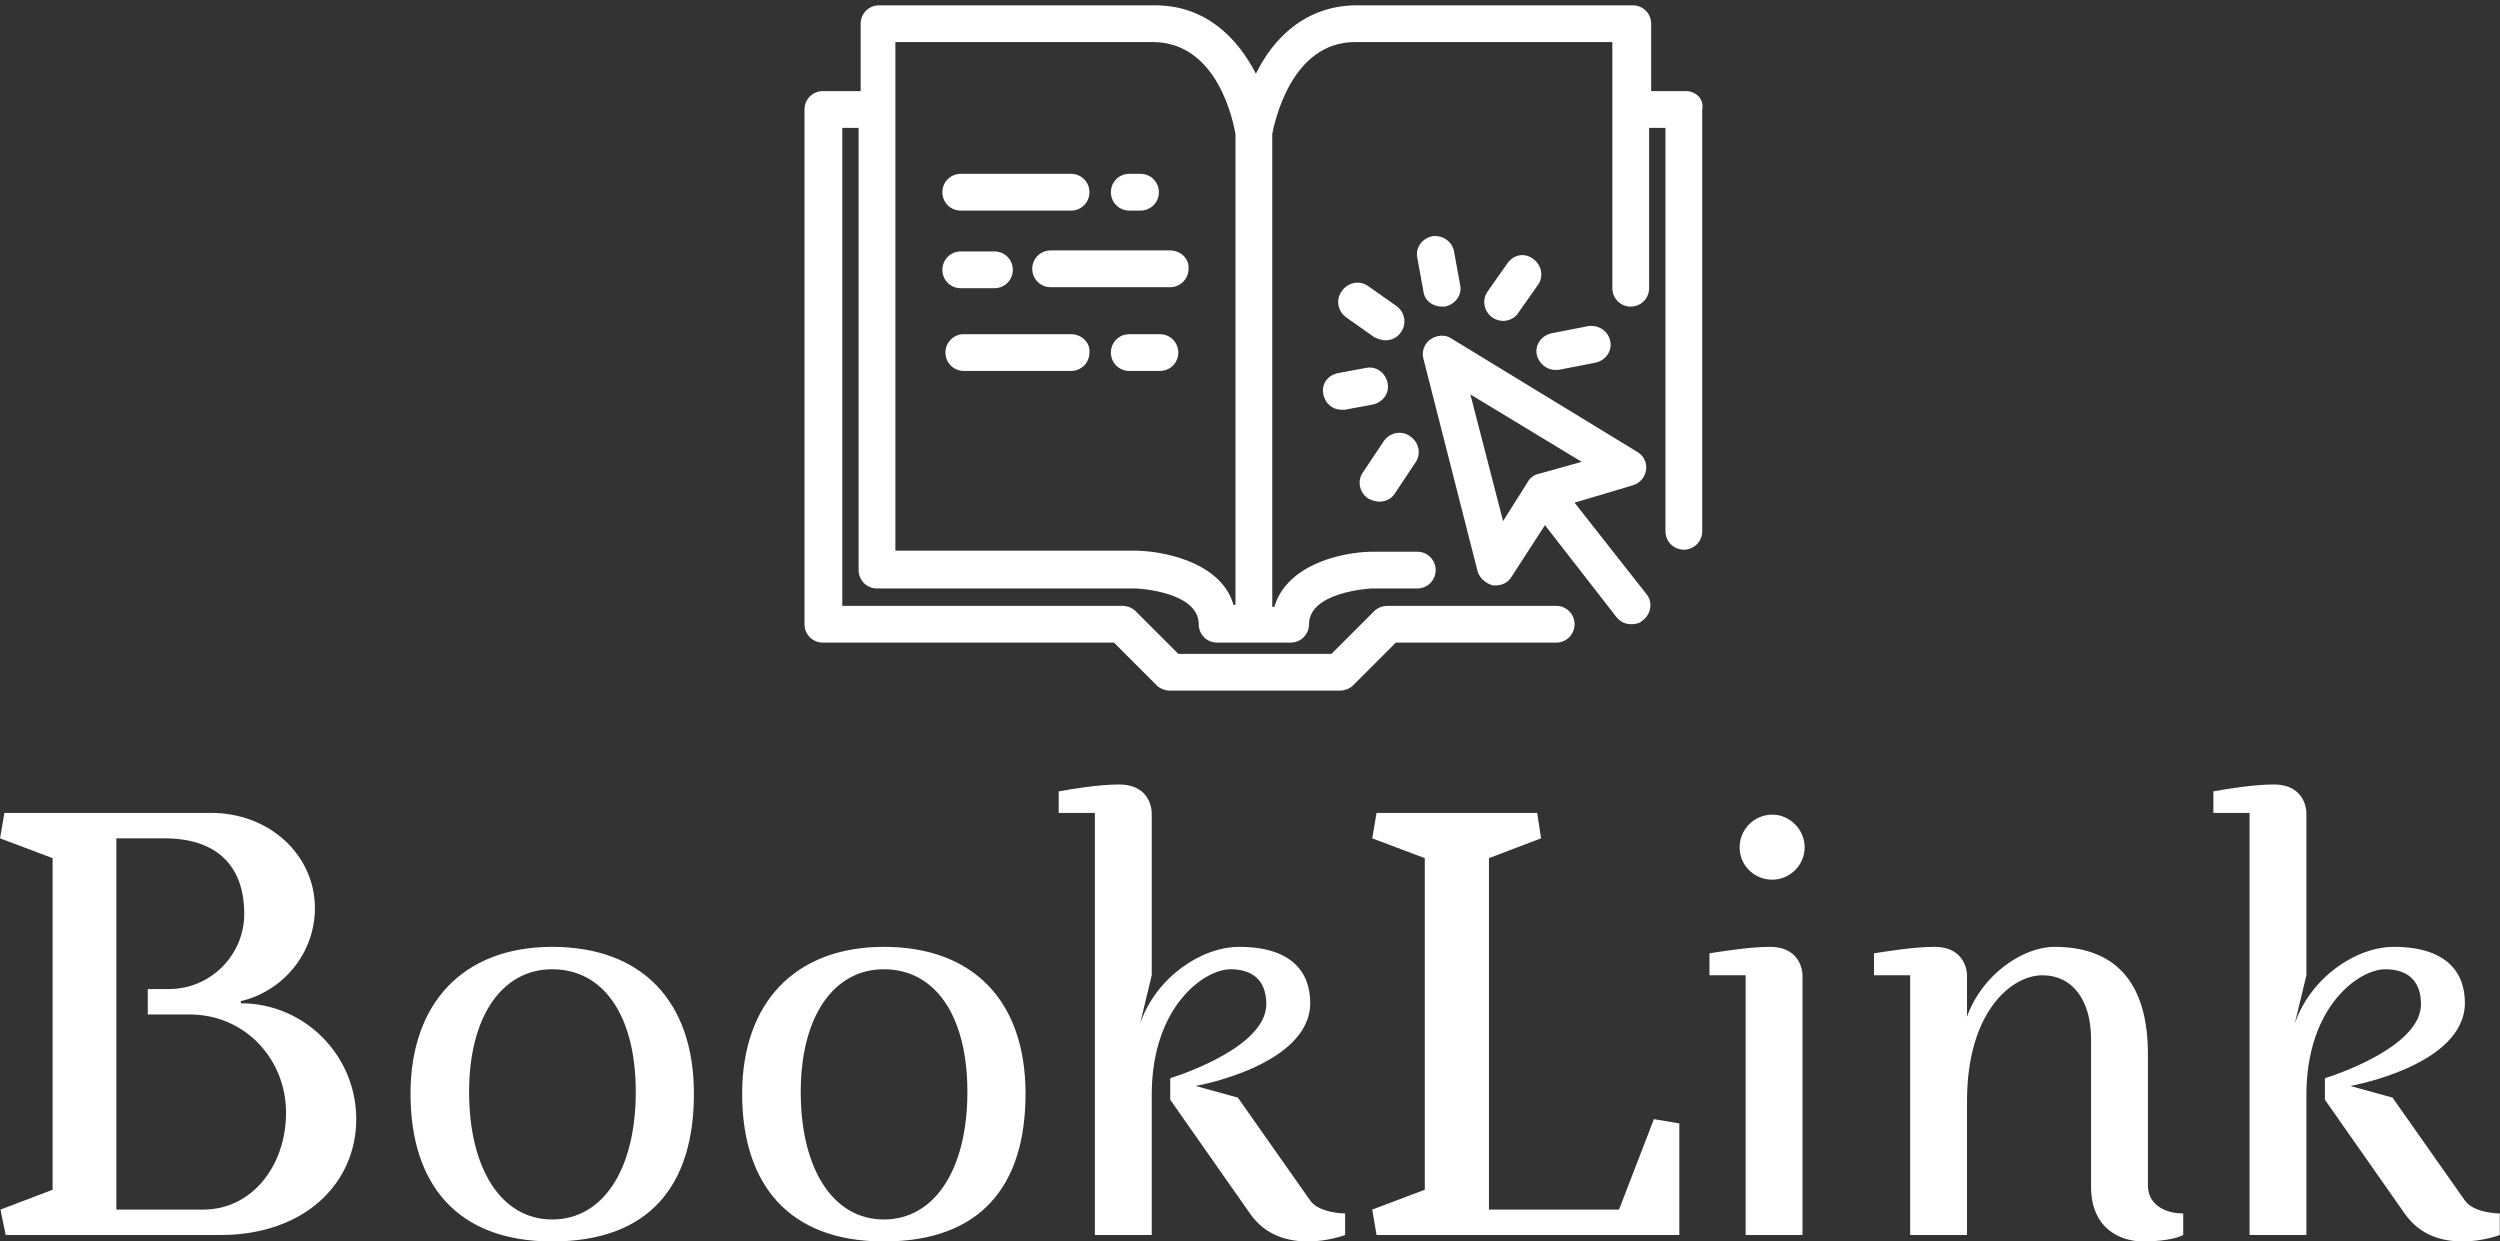 <svg data-v-423bf9ae="" xmlns="http://www.w3.org/2000/svg" viewBox="0 0 328.255 163" class="iconAbove"><rect x="0" y="0" width="328.255" height="163" fill="#333333" stroke="none"/><!----><!----><!----><g data-v-423bf9ae="" id="b45e6fde-4bda-4a45-9ee5-27381cf4abc5" fill="white" transform="matrix(5.655,0,0,5.655,-2.761,102.779)"><path d="M3.19 1.29L4.30 1.29C5.66 1.29 6.16 2.07 6.16 3.04C6.16 4.00 5.38 4.79 4.41 4.79L3.92 4.79L3.92 5.38L4.89 5.38C6.19 5.38 7.13 6.43 7.13 7.66C7.13 8.89 6.34 9.91 5.21 9.91L3.19 9.91ZM5.61 10.50C7.56 10.50 8.76 9.30 8.76 7.81C8.76 6.33 7.56 5.12 6.08 5.12L6.08 5.07C7.06 4.84 7.80 3.96 7.80 2.91C7.80 1.69 6.76 0.70 5.39 0.70L0.59 0.70L0.49 1.29L1.71 1.75L1.71 9.45L0.50 9.91L0.62 10.50ZM13.31 3.81C11.24 3.81 10.02 5.12 10.02 7.22C10.02 9.32 11.10 10.65 13.31 10.65C15.54 10.65 16.60 9.38 16.60 7.22C16.60 5.07 15.39 3.81 13.31 3.81ZM13.31 4.33C14.49 4.33 15.25 5.39 15.25 7.18C15.25 8.96 14.50 10.14 13.31 10.14C12.12 10.14 11.38 8.95 11.38 7.18C11.38 5.42 12.15 4.33 13.31 4.33ZM21.01 3.81C18.94 3.81 17.72 5.12 17.72 7.22C17.72 9.32 18.80 10.65 21.01 10.65C23.24 10.65 24.30 9.38 24.30 7.22C24.30 5.07 23.09 3.81 21.01 3.81ZM21.01 4.33C22.19 4.33 22.95 5.39 22.95 7.18C22.95 8.96 22.20 10.14 21.01 10.14C19.82 10.14 19.08 8.95 19.08 7.18C19.08 5.42 19.85 4.33 21.01 4.33ZM29.23 7.31L28.25 7.04C28.25 7.04 30.91 6.57 30.91 5.11C30.91 4.41 30.49 3.81 29.26 3.81C28.38 3.81 27.33 4.52 26.96 5.59L27.23 4.47L27.23 0.70C27.23 0.70 27.24 0.04 26.47 0.04C26.01 0.04 25.40 0.14 25.07 0.20L25.07 0.70L25.91 0.70L25.91 10.50L27.23 10.50L27.23 7.25C27.23 5.18 28.46 4.33 29.06 4.33C29.54 4.33 29.89 4.56 29.89 5.14C29.89 6.08 28.10 6.72 27.66 6.86L27.66 7.36L29.51 10.00C29.88 10.53 30.41 10.65 30.86 10.65C31.33 10.65 31.72 10.50 31.72 10.50L31.72 10.00C31.72 10.00 31.12 10.00 30.91 9.70ZM32.45 0.70L32.35 1.29L33.57 1.75L33.57 9.45L32.35 9.91L32.45 10.50L39.48 10.50L39.48 7.91L38.89 7.81L38.08 9.91L35.06 9.91L35.06 1.75L36.27 1.29L36.18 0.70ZM41.64 0.74C41.22 0.74 40.88 1.08 40.88 1.50C40.88 1.92 41.22 2.25 41.64 2.25C42.04 2.25 42.39 1.92 42.39 1.50C42.39 1.08 42.04 0.74 41.64 0.74ZM42.34 4.47C42.34 4.47 42.35 3.81 41.58 3.81C41.12 3.81 40.50 3.91 40.18 3.96L40.18 4.47L41.02 4.47L41.02 10.50L42.34 10.50ZM46.16 4.47C46.16 4.47 46.17 3.81 45.40 3.81C44.94 3.81 44.32 3.91 44.00 3.96L44.00 4.47L44.84 4.47L44.84 10.50L46.16 10.50L46.16 7.39C46.16 5.32 47.19 4.47 47.91 4.47C48.61 4.47 49.04 5.05 49.04 5.95L49.04 9.38C49.04 10.36 49.73 10.65 50.25 10.65C50.62 10.65 50.99 10.60 51.18 10.50L51.18 10.00C50.75 10.00 50.36 9.79 50.36 9.35L50.36 6.30C50.36 4.76 49.71 3.81 48.19 3.81C47.46 3.81 46.51 4.45 46.16 5.43ZM56.04 7.31L55.06 7.04C55.06 7.04 57.72 6.57 57.72 5.11C57.72 4.41 57.30 3.81 56.07 3.81C55.19 3.81 54.14 4.52 53.77 5.59L54.04 4.47L54.04 0.70C54.04 0.70 54.05 0.04 53.28 0.04C52.82 0.04 52.21 0.14 51.88 0.20L51.88 0.70L52.72 0.70L52.72 10.50L54.04 10.50L54.04 7.25C54.04 5.18 55.27 4.33 55.87 4.33C56.35 4.33 56.70 4.56 56.70 5.14C56.70 6.08 54.91 6.72 54.47 6.86L54.47 7.36L56.32 10.00C56.69 10.53 57.22 10.65 57.67 10.65C58.14 10.65 58.53 10.50 58.53 10.50L58.53 10.00C58.53 10.00 57.93 10.00 57.72 9.70Z"></path></g><!----><g data-v-423bf9ae="" id="b4aa7bfb-b62c-4812-bb6c-6706b323a962" transform="matrix(1.341,0,0,1.341,103.486,-14.992)" stroke="none" fill="white"><path d="M77 60.4l5.7-1.7c.7-.2 1.2-.8 1.3-1.5.1-.7-.2-1.4-.9-1.8L64.9 44.3c-.6-.4-1.4-.3-2 .1-.6.4-.9 1.2-.7 1.9l5.3 20.8c.2.7.8 1.2 1.5 1.4h.3c.6 0 1.2-.3 1.5-.8l3.3-5.1 7 9c.4.5.9.7 1.5.7.4 0 .8-.1 1.1-.4.8-.6 1-1.8.3-2.6l-7-8.9zm-7 1.8l-3.2-12.4 10.9 6.6-4.3 1.2c-.4.1-.8.4-1 .8L70 62.2zM64 41.2h.3c1-.2 1.7-1.1 1.5-2.1l-.6-3.3c-.2-1-1.1-1.6-2.1-1.5-1 .2-1.7 1.1-1.5 2.1l.6 3.3c.1.9.9 1.5 1.8 1.5zM75.1 47.4h.3l3.6-.7c1-.2 1.7-1.1 1.5-2.1s-1.1-1.6-2.1-1.5l-3.6.7c-1 .2-1.7 1.1-1.5 2.1.2.9 1 1.5 1.8 1.5zM52.4 49.8c.2.9.9 1.5 1.8 1.5h.3l2.7-.5c1-.2 1.7-1.1 1.5-2.1s-1.1-1.7-2.1-1.5l-2.7.5c-1.1.2-1.7 1.1-1.5 2.1zM58.5 44.5c.6 0 1.2-.3 1.5-.8.6-.8.4-2-.5-2.6l-2.7-1.9c-.8-.6-2-.4-2.6.5-.6.8-.4 2 .5 2.6l2.7 1.9c.4.2.8.3 1.1.3zM70.4 37l-1.9 2.7c-.6.8-.4 2 .5 2.6.3.2.7.3 1 .3.6 0 1.2-.3 1.5-.8l1.9-2.7c.6-.8.4-2-.5-2.6-.8-.6-1.9-.4-2.5.5zM57.9 60.3c.6 0 1.2-.3 1.5-.8l2-3c.6-.8.4-2-.5-2.6-.8-.6-2-.4-2.6.5l-2 3c-.6.8-.4 2 .5 2.6.4.2.8.3 1.1.3z"></path><path d="M87.9 20.1h-3.4v-6.6c0-1-.8-1.8-1.8-1.8h-27c-5 0-8.2 3.2-9.9 6.7-1.8-3.5-4.9-6.7-9.9-6.7h-27c-1 0-1.8.8-1.8 1.8v6.6H3.4c-1 0-1.8.8-1.8 1.8v50.4c0 1 .8 1.8 1.8 1.8h28.5l4.2 4.2c.3.3.8.5 1.3.5H54c.5 0 1-.2 1.3-.5l4.2-4.2h15.7c1 0 1.8-.8 1.8-1.8s-.8-1.8-1.8-1.8H58.7c-.5 0-1 .2-1.3.5l-4.2 4.2h-15L34 71c-.3-.3-.8-.5-1.3-.5H5.3V23.7h1.6V67c0 1 .8 1.8 1.8 1.8h25.4c.1 0 6.1.3 6.1 3.5 0 1 .8 1.8 1.8 1.8h7.2c1 0 1.8-.8 1.8-1.8 0-3.2 6.1-3.5 6.1-3.5h4.5c1 0 1.8-.8 1.8-1.8s-.8-1.8-1.8-1.8H57c-3.2.1-8.2 1.4-9.4 5.4h-.2V24.3c.2-1 1.8-9 8.1-9h25.2v24.1c0 1 .8 1.8 1.8 1.8s1.8-.8 1.8-1.8V23.7h1.6v39.5c0 1 .8 1.8 1.8 1.8s1.8-.8 1.8-1.8V21.9c.2-1-.6-1.8-1.6-1.8zm-53.7 45H10.5V15.3h25.2c6.4 0 7.9 7.9 8.1 9v46.1h-.2c-1.1-3.9-6.2-5.2-9.4-5.3z"></path><path d="M16.9 31.8h10.8c1 0 1.8-.8 1.8-1.8s-.8-1.8-1.8-1.8H16.9c-1 0-1.8.8-1.8 1.8s.8 1.8 1.8 1.8zM33.4 31.8h1.1c1 0 1.8-.8 1.8-1.8s-.8-1.8-1.8-1.8h-1.1c-1 0-1.8.8-1.8 1.8s.8 1.8 1.8 1.8zM16.9 39.4h3.3c1 0 1.8-.8 1.8-1.8s-.8-1.8-1.8-1.8h-3.3c-1 0-1.8.8-1.8 1.8s.8 1.8 1.8 1.8zM37.4 35.7H25.7c-1 0-1.8.8-1.8 1.8s.8 1.8 1.8 1.8h11.7c1 0 1.8-.8 1.8-1.8.1-.9-.7-1.8-1.8-1.8zM27.7 43.9H17.2c-1 0-1.8.8-1.8 1.8s.8 1.8 1.8 1.8h10.5c1 0 1.8-.8 1.8-1.8.1-1-.8-1.8-1.8-1.8zM36.4 43.9h-3c-1 0-1.8.8-1.8 1.8s.8 1.8 1.8 1.8h3c1 0 1.8-.8 1.8-1.8s-.8-1.8-1.8-1.8z"></path></g><!----></svg>